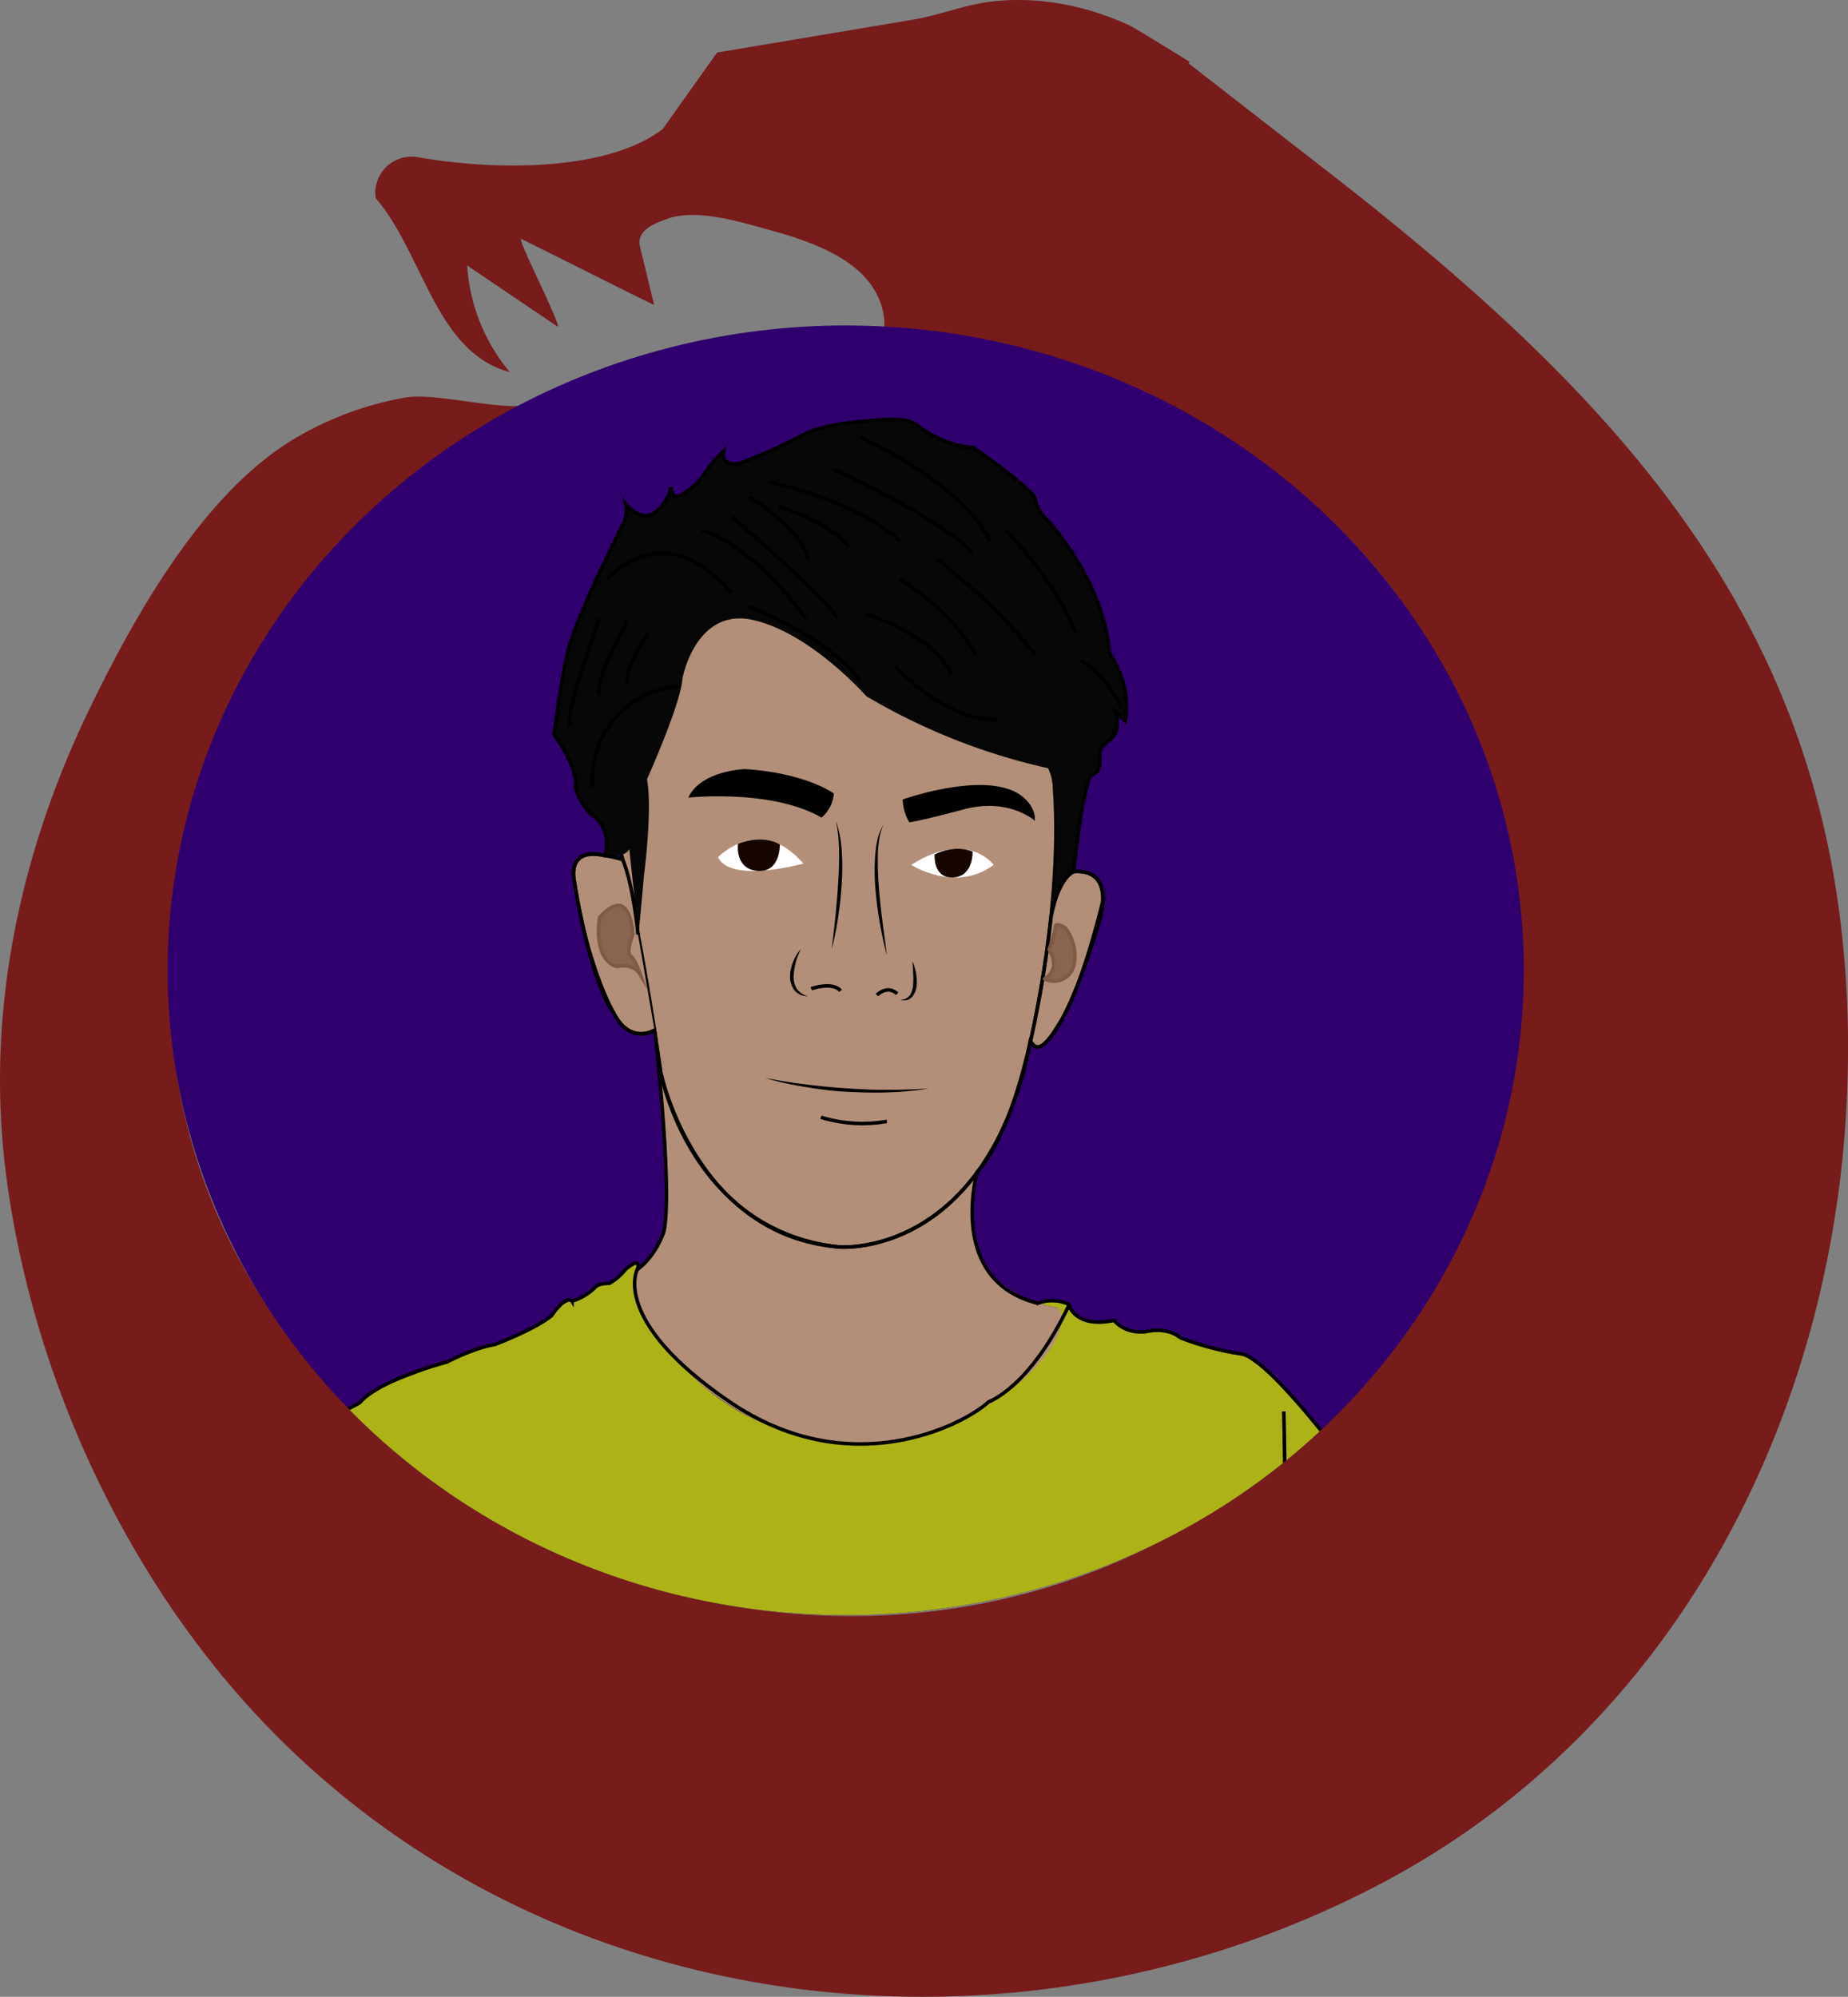 <svg id="Capa_1" data-name="Capa 1" xmlns="http://www.w3.org/2000/svg" xmlns:xlink="http://www.w3.org/1999/xlink" viewBox="0 0 520.54 562.33"><rect x="0" y="0" width="520.54" height="562.33" fill="#808080" stroke="none"/><defs><style>.cls-1,.cls-13,.cls-14{fill:none;}.cls-2{fill:#781b1b;fill-rule:evenodd;}.cls-3{fill:#2f006d;}.cls-4{clip-path:url(#clip-path);}.cls-5,.cls-6{fill:#b38f79;}.cls-13,.cls-6{stroke:#000;}.cls-13,.cls-14,.cls-6,.cls-9{stroke-miterlimit:10;}.cls-7{fill:#070707;}.cls-8{fill:#adb317;}.cls-9{fill:#896551;stroke:#7f5a45;}.cls-10{fill:#777710;}.cls-11{fill:#fff;}.cls-12{fill:#160500;}.cls-14{stroke:#727211;}</style><clipPath id="clip-path"><ellipse class="cls-1" cx="238.22" cy="273.25" rx="191" ry="181.59"/></clipPath></defs><path class="cls-2" d="M517.45,252.38C504.18,164.3,449.22,106.75,374.2,48.46L334.75,17.81l.37-.37S319.71,7.88,318.28,7.21C306.17,1.6,292.5-1.15,279.18.45c-7.62.92-14.36,3.79-21.81,5.05Q229.7,10.16,202,14.79q-7.68,10.76-15.33,21.55c-14.53,11.21-44.35,12.22-69,7.93a10.21,10.21,0,0,0-11.85,11.51c13.4,15.59,16.88,43.52,37.79,49a51.58,51.58,0,0,1-12-30Q144.36,83.4,157.1,92c.63-1.29-11.29-24.4-10.32-24.73,11.73,5.72,25.76,12.91,37.48,18.63l-4-16.5c-.93-4.31,3.36-6.32,8.07-7.89,7.71-2.58,18.68.59,26.1,2.61,11.85,3.23,28.56,8,33.42,20.69,4.11,10.72-2.44,20.75-11.36,26.39-3.34,2.11-6.51,1.53-10.11,2.5-11.07,3-25.76-1.16-36.72-9.07,1.37,5.52,5.33,12.27,6.68,17.78-1.55,8.11-7.44,3.64-8.7,4.62-7.49-1.22-15-4.07-22.44-5.29,15.5,26.66,46.91,26.85,45.87,18.36,5-4.85,8.67-9.59,15.88-11.24,5-1.13,10.12-1,15.22-1.09,13.86-.24,33.42,1.76,44.4-8.69a5.85,5.85,0,0,1,1.72-1.33,5.22,5.22,0,0,1,1.93-.26c12.53-.06,25.2-1.93,37.59-1.93,5.35-.91,18.61,9.29,23.08,12.14A158.86,158.86,0,0,1,372.11,144a160.55,160.55,0,0,1,35.2,45.83c41.08,80.33,10.53,183.83-63.18,233.86-64.18,43.55-151,40.89-214.6-2.2a213.47,213.47,0,0,1-48.71-46c-65.75-86.39-29.21-218,69.82-262-6.94,3.09-27.15-3.1-36.4-1.55A92.33,92.33,0,0,0,83.88,123c-26.63,15.3-46.42,51.16-59.32,78C9.31,232.86.16,267.89,0,303.24a210.41,210.41,0,0,0,1.93,29.25C9.45,387.81,35.26,444,73.81,484.62c81.13,85.53,212.55,99.92,315.17,45.84C473.45,486,518.5,395.34,520.47,302A290.94,290.94,0,0,0,517.45,252.38Z"/><ellipse class="cls-3" cx="238.22" cy="273.25" rx="191" ry="181.59"/><g class="cls-4"><path class="cls-5" d="M185,294.1s3.94,29.95,1.85,53.17c0,0-4.28,8.87-7.32,10.24,0,0-4.11,10.83,9,23.57,0,0,19.41,24.3,49,25.19,0,0,27.77,5.65,55.64-22.33,0,0,9.15-10.45,5-15.58,0,0-23.08-2.81-24-23.09,0,0-.19-9.22,1.2-15.28,0,0-17.72,16.18-28,15.73l-20.81-2.86-17.95-12-16.07-20.72-7.64-16.49"/><path class="cls-6" d="M186.18,302.26s9.7,45.78,50.22,48.91c0,0,36.7,3.36,51.59-48.2,0,0,11.73-43.64,9.05-81.09,0,0,.41-6.6-6.55-12.26s-77.4-44.41-77.4-44.41l-51.8,30.84,13.93,45.24S180.7,264,186.18,302.26Z"/><path class="cls-7" d="M296,258.21s1.6-10.37,6.48-12.75c0,0,2.86-23.81,5.48-27.5,0,0,2.62.11,1.79-5.84,0,0,0-1.43,3.09-3.93s1.55-7.5,1.55-7.5L317,203A24.93,24.93,0,0,0,312.63,184s.61-15.72-16.6-36.56c0,0-3.52-2.85-4.23-6.66S274.29,126,274.29,126s-8.78-.45-15.57-6.07-32.23,2.41-32.23,2.41-13.28,6.64-18,8.07c0,0-5.12,1.25-4.59-3.46,0,0-4.4,4-5.77,6.91s-6.61,5.66-6.61,5.66-2.68,1.13-2.44-2.5c0,0-2.92,5.95-4.41,7.14s-4.64,2.2-8.39-2.32c0,0,.77,4.34-.72,5.71,0,0-12.44,21.2-15.42,35.37s-4,23.81-4,23.81,6.55,8.28,6,14.89c0,0,1.72,5.95,6,8.93s2.38,10.36,2.38,10.36,5.24,1,6.73-1.79l2.62,24,1.61-17.37s2.32-17.62.77-26.32c0,0,9.53-21.13,10-28.46,0,0,3.75-20.09,20-16.34S244,196.05,244,196.05a175.58,175.58,0,0,0,51.86,20.44S299.48,234.57,296,258.21Z"/><path class="cls-6" d="M290.32,293.12s1.83,6,8-4.61S310,258.21,310,258.21s4.28-13.46-7.45-12.75c0,0-4.22,1.15-6.48,12.75A313.21,313.21,0,0,1,290.32,293.12Z"/><path class="cls-6" d="M184.36,290.09s-7,4.46-11.64-5.1c0,0-5.89-6.07-11-37.15,0,0-2.14-9.61,8.66-6.9a39.3,39.3,0,0,1,5,1.14s2.71,5.46,4.34,21.11"/><path class="cls-8" d="M179.51,357.51s1.34-3.93-3.35,0c0,0-3.12,4.11-6.07,4.33a8.25,8.25,0,0,0-4.91,2.28,5,5,0,0,1-4.07,2.32c-2.94.22-5.76,4.11-5.76,4.11s-10.58,6.52-16,8.12c0,0-2.14-.71-5.09,1.34a39.2,39.2,0,0,0-8.39,3.58l-15.21,5.71s-4.17,1.12-9.35,5.76c0,0-6.61,3.66-9.33,4.42l-.4,1.61S83.33,416,76.72,428.42s-15.63,40.9-15.63,40.9L50.82,504.24s-6.34,16.25-6.69,20.63c0,0-2.06,5.62-2,7.76,0,0-2.95,6.52-3.39,11.08l-1.88,4s-1.78,2.59,1.79,3.84S57.88,564,71.27,571.08l1.25-19.78s37.33,9.38,59,13.22c0,0-2.05,40.78-3.54,44.65-1.61,4.35-7.68,27.09.66,42s22.74,33.58,22.74,33.58,18.93,22.51,30.36,44.53,34.06,45.13,34.06,45.13,5.12,2.26,16.31,17.74c0,0,10.6,15.25,23.7,11.08,0,0,16-.24,22.62-2.86a6.9,6.9,0,0,1,3.93-.24s5.12-4.05,11.31-21.07a71.64,71.64,0,0,0,8.46-16.32c3.45-9.52,15.71-37.15,15.71-37.15s19.41-53.1,30.49-65.84a67.53,67.53,0,0,1,5.71-11.08l-1.31-31.31s-4.28-3.1-1.19-21.32l2.5-19.41s45-2.5,59.66-6.19l11.55-3.1s1.56,0,.27-2.79-6.61-15.72-6.61-15.72-4.65-12.95-8.58-29.29S399,482.18,399,482.18s-6.73-16.2-9.46-41.26c0,0-2.86-16-4.38-21.21,0,0-18.84-28.44-35.45-38.45,0,0-10.48-1.72-17.21-4.58,0,0-3.57-3.28-9.76-1.67,0,0-6.2.66-8.82-3.21a18.75,18.75,0,0,1-8.21-.12,6.93,6.93,0,0,1-4.59-4.41,10.59,10.59,0,0,0-8.67-.28,44.22,44.22,0,0,0,5.68,1.37s5.49,7-11.95,21.87c0,0-18.35,14.56-35.94,16.1,0,0-21.2,2.26-40.22-7.83S180.62,370,180.62,370,178.2,363.58,179.51,357.51Z"/><path class="cls-9" d="M180.41,274.52s-1.45-4.36-2.81-5.32.68-6.1.68-6.1-.29-6-2.81-7.74-6.58,3-6.58,3-2.12,11.9,4.94,13.84C173.83,272.2,178.28,270.94,180.41,274.52Z"/><path class="cls-9" d="M294.23,275.68c-.2-.1,4.79-2,1.31-8.27,0,0,1.69-4.65,1.74-6.29s2.75.19,2.75.19a12.9,12.9,0,0,1,2.66,9.39C302,276.26,297.08,277.13,294.23,275.68Z"/><path class="cls-5" d="M72.55,551.3s-2.23,39.59-2.65,65.85a82.91,82.91,0,0,0,1.33,14.61c1.47,8.58.94,20.9.94,20.9s-1.52,10,.8,14,12.41,19.47,12.41,19.47,15.9,25.36,22.81,36.67c0,0,15.3,21.62,27,34.11,0,0,26.67,30.3,44.43,44.15,0,0,11.33,10.16,16,18.94,0,0,4.37,8.75,14.82,18.66a17.05,17.05,0,0,0,4.64,7.32,49.22,49.22,0,0,1,8.31,13.31c2.86,7.32,19.38,23,19.38,23s8.75,4.91,12.86,9.74a17.55,17.55,0,0,0,9.55,5.71s8.49,5.6,14.08,9.53c0,0,14.17,1.49,16.38-5.18s1.19-7.74,1.19-7.74a17.8,17.8,0,0,1,4.94.3c2,.53,4.11-3.64,4.11-3.64s1.72-1.84,1.49-6.37-1.79-6-1.79-6h7.92c1.19,0,3.15-3,3.15-3a8.87,8.87,0,0,0,1-8.75,22,22,0,0,0-2.45-3.93s3.76.42,5.78-4.88a8.1,8.1,0,0,0-1.79-8.75s-2.08-2.92-3.81-3.4l-6.72-1.6s-4.74-4-8.93-3.31c0,0-7.06-5.71-10.1-12.23a25.66,25.66,0,0,0-1.25-7.68,26.54,26.54,0,0,0,8.84,5s3.93,3.21,6.26,2.14c0,0,2.14,6.52,5.89,8.31,0,0,5.45,4.11,8.93,3.48s2.2-7.5,2.2-7.5S316,824.75,315,816.8a8,8,0,0,0-5.72-6c-4.82-1.16-14-6-14-6a43.52,43.52,0,0,0-12.86-4.74,4.68,4.68,0,0,0-3.93.24c-1.79,1.13-22.62,2.86-22.62,2.86s-14.12,4-26.14-14.38a68.37,68.37,0,0,0-15-15.59s-19-20.56-29.63-38.06c0,0-8.93-19.54-28.87-44.46,0,0-16.55-21.56-23.78-33.2s-7.51-17.85-7.51-17.85-2.6-10.84,3.08-30.49c0,0,2-5.9,3.54-44.65C131.55,564.52,99.55,558.44,72.55,551.3Z"/><path class="cls-10" d="M37.34,549.39s-1.77,1.14,5.49,4.72,16.83,11.16,26.25,15.73l2.48.87s.77-16.65,1-19.41a57.38,57.38,0,0,1-6.09-.94c-1.12-.24-2-.47-3.6-.71a20,20,0,0,0-3.62-.39,10.23,10.23,0,0,1-3.8-.22h0c-.38-.1-4.79-1.25-12.54.67C42.88,549.7,39.34,549.63,37.34,549.39Z"/><path class="cls-11" d="M202.25,241.41S214,229,226.31,243.2C226.31,243.2,205.71,248.91,202.25,241.41Z"/><path class="cls-11" d="M256.67,243.57s12.5,8,23.22,0C279.89,243.57,272.57,233.42,256.67,243.57Z"/><path class="cls-12" d="M207.88,237.63s-1,7.12,5.51,7.63,6.28-7.42,6.28-7.42S215.17,234.74,207.88,237.63Z"/><path class="cls-12" d="M263.27,240.61s-.59,6.74,5.19,6.5,5.5-7.26,5.5-7.26S269.55,237.57,263.27,240.61Z"/><path d="M193.89,224.62s23.49-2.5,37.51,5.63a9.82,9.82,0,0,0,3.48-6.79s-7.86-5.8-25.09-6.87C209.79,216.59,197.37,217,193.89,224.62Z"/><path d="M256.13,231.59a13.87,13.87,0,0,1-1.87-6.43s24-8.57,33.67-.89c0,0,3.84,2.73,3.57,6.9,0,0-7.23-6.64-20-3.24S256.13,231.59,256.13,231.59Z"/><path class="cls-13" d="M186.18,302.26s8.21,44.39,50.22,48.91c0,0,22,1.88,39-21.18"/><path class="cls-13" d="M37.81,551.19c-2.2-1.55-.47-1.8-.47-1.8a22.5,22.5,0,0,0,8.45-.35,25.1,25.1,0,0,1,9.65,0,106.36,106.36,0,0,1,17.08,2.26"/><path class="cls-13" d="M408.49,639.71a208.48,208.48,0,0,1-.63-31.43s-2-27.67-3.09-36.21c0,0-28.4,3.58-50.7,4.53,0,0-7.5,35.61,0,45.37,0,0,6.31,17.5,0,26.67,0,0-4.76,8.22-5.71,11.08a149.34,149.34,0,0,0-18,34.4s-9.9,23.4-13.16,33c0,0-7.39,16.35-12.23,28.47,0,0-5,13.83-11.27,23.48,0,0-5,13.81-11.31,21.07a4.68,4.68,0,0,0-3.93.24c-1.79,1.13-22.62,2.86-22.62,2.86s-14.12,4-26.14-14.38a68.37,68.37,0,0,0-15-15.59s-19-20.56-29.63-38.06c0,0-8.93-19.54-28.87-44.46,0,0-16.55-21.57-23.78-33.2s-7.51-17.85-7.51-17.85-2.6-10.84,3.08-30.49c0,0,2-5.9,3.54-44.65,0,0-32-6.08-59-13.22,0,0-2.23,39.59-2.65,65.85a82.91,82.91,0,0,0,1.33,14.61c1.47,8.58.94,20.9.94,20.9s-1.52,10,.8,14,12.41,19.47,12.41,19.47,15.9,25.36,22.81,36.67c0,0,15.3,21.62,27,34.11,0,0,26.67,30.3,44.43,44.15,0,0,11.33,10.16,16,18.94,0,0,4.37,8.75,14.82,18.66a17.05,17.05,0,0,0,4.64,7.32s-16.37,11.5-11.49,19.71a11.13,11.13,0,0,0,5.75,5.09c4.32,1.85,6.4,7.59,6.4,7.59s-2.53,7.71,2,11.37,12.06,6.61,12.06,6.61,9.2-.27,12.32,6.7c0,0,5.5,4,10.85.89,0,0,2.59-1.29,4.56,2.73s8.21,1.34,8.21,1.34,8.38,5.55,14.34,0c.19-.17.38-.36.57-.56,3.64.18,13.19.1,15-5.27,2.2-6.67,1.19-7.74,1.19-7.74a17.8,17.8,0,0,1,4.94.3c2,.53,4.11-3.64,4.11-3.64s1.72-1.84,1.49-6.37-1.79-6-1.79-6h7.92c1.19,0,3.15-3,3.15-3a8.87,8.87,0,0,0,1-8.75,22,22,0,0,0-2.45-3.93s3.76.42,5.78-4.88a8.1,8.1,0,0,0-1.79-8.75s-2.08-2.92-3.81-3.4l-3.15-.75h0a11.61,11.61,0,0,1,2.06-5.83,7.55,7.55,0,0,0,4,.69c3.48-.62,2.2-7.5,2.2-7.5a50,50,0,0,1-2.2-4.5,10.33,10.33,0,0,1,.79-1.44s3-5.93,6-10.51,24.29-36.2,26.58-41,12.83-19.91,18.64-31.22A272.76,272.76,0,0,0,400.75,676S405,662,409.47,655.25C409.47,655.25,412.24,649.36,408.49,639.71Z"/><path d="M215.47,303.57c1.9.35,3.8.69,5.72,1s3.81.58,5.73.81c3.82.48,7.66.89,11.51,1.1,1.92.17,3.84.23,5.77.33s3.85.1,5.78.09h2.89l2.89-.08c1.93,0,3.85-.2,5.79-.24A93.22,93.22,0,0,1,250,307.64c-3.88.15-7.76,0-11.63-.19s-7.73-.7-11.55-1.34A91.1,91.1,0,0,1,215.47,303.57Z"/><path d="M225.59,267.31a19.07,19.07,0,0,0-2.05,7.54,6.55,6.55,0,0,0,.88,3.58,5.27,5.27,0,0,0,3.14,2.1,4.65,4.65,0,0,1-3.76-1.63,6.35,6.35,0,0,1-1.26-4A12,12,0,0,1,225.59,267.31Z"/><path d="M257,270.7a13.87,13.87,0,0,1,1,3.26,12.8,12.8,0,0,1,.21,3.45,5.7,5.7,0,0,1-1.29,3.34,3,3,0,0,1-1.6.92,4.07,4.07,0,0,1-1.74-.07,3.63,3.63,0,0,0,2.75-1.35,6.18,6.18,0,0,0,.88-2.93,23.61,23.61,0,0,0,0-3.26C257.21,273,257.11,271.84,257,270.7Z"/><path class="cls-13" d="M228.51,278.44s6-2.14,8.25.6"/><path class="cls-13" d="M247,280.23s2.91-3,5.71-.36"/><path d="M234.28,267.31l.52-4.52c.18-1.51.35-3,.49-4.52.3-3,.59-6,.77-9s.33-6,.3-9c0-1.51-.09-3-.21-4.52l-.25-2.25c-.15-.74-.29-1.49-.42-2.24a31.45,31.45,0,0,1,1.65,9,68,68,0,0,1-.07,9.14c-.21,3-.52,6.07-1,9.07A90.75,90.75,0,0,1,234.28,267.31Z"/><path d="M249.82,269c-.83-3-1.46-6-2-9.1s-.94-6.14-1.2-9.24a61.94,61.94,0,0,1-.13-9.34c.24-3.08.67-6.32,2.31-9a15.72,15.72,0,0,0-1.2,4.44,32.12,32.12,0,0,0-.34,4.59c-.05,3.08.1,6.16.35,9.23s.6,6.14,1,9.21c.18,1.54.39,3.07.61,4.6Z"/><path class="cls-13" d="M231.22,314.64a39.74,39.74,0,0,0,18.6,1.16"/><path class="cls-14" d="M92,399.48S135.76,588.41,144,613.23"/><path class="cls-13" d="M111.28,1074.55s-1.93-9.92,2.41-17.61c0,0-2.31-14.41,7-34.56,0,0-1.47-10.35,2.23-30.63,0,0,1.53-14.21-6.16-23.49s-6.24-43.13-6.24-43.13a50.73,50.73,0,0,1-2-15.34c.29-8.13,0-17.79,0-17.79a126.84,126.84,0,0,1-1.75-16.88c-.19-8.14,1.37-7.68,1.37-7.68s4.51-4,6.37-7.56c0,0-7.89-6.89-8-22.39a45.84,45.84,0,0,1,4.66-17.26c4.24-8,3.32-13.46,3.32-13.46s-9.63-72.87-6.31-83.95c0,0-28.67-44.32-35.22-56.14,0,0-2.18-2.72-.78-14.52a58.78,58.78,0,0,0-1-20.4,102,102,0,0,1-1.33-14.61c.12-5.88,1.37-46.07,1.37-46.07S57.18,563.21,39,551.69c0,0-3.79-1.27-2.1-4l1.88-4a40.14,40.14,0,0,1,3.39-11.08s0-2.66,2-7.76c0,0,1.3-8.24,6.69-20.63,0,0,18.06-72.68,40.73-103.15l.4-1.61a65.92,65.92,0,0,0,9.33-4.42c5.44-6.47,24.56-11.47,24.56-11.47s7.63-4,13.48-4.92c0,0,11.21-4.21,16-8.12,4.43-6.31,5.76-4.11,5.76-4.11a15.54,15.54,0,0,0,6.63-4s.72-1,3.88-1a15.42,15.42,0,0,0,4.54-3.9s4.6-4.09,3.35,0c0,0,4.58-2.95,7.32-10.24,0,0,3.08-6.38-2.31-56.14l-.16-1s-6.91,4.37-11.64-5.12c0,0-7.33-12.53-11-37.15,0,0-2.24-9.32,8.66-6.9,0,0,2.38-7.59-3.77-11.53a16.61,16.61,0,0,1-4.56-7.76s1.43-4.14-6-14.89c0,0,1.87-15,4-23.81s15.42-35.37,15.42-35.37a7.85,7.85,0,0,0,.72-5.71s4.35,5.53,8.39,2.32a11.36,11.36,0,0,0,4.41-7.14s0,3.67,2.44,2.5c0,0,4.41-2.12,6.61-5.66a40.67,40.67,0,0,1,5.77-6.91s-1.15,4.52,4.59,3.46a170.85,170.85,0,0,0,18-8.07c7.13-4,26-4.34,26-4.34s4.51.21,6.22,1.93c0,0,6.9,5.52,15.57,6.07,0,0,17.41,12,17.51,14.77s4.23,6.66,4.23,6.66,15.15,16.8,16.6,36.56c0,0,6.34,8.38,4.41,18.93l-2.62-2.26s1.51,5.16-1.55,7.5-3.09,3.93-3.09,3.93.89,5.39-1.79,5.84-5.48,27.5-5.48,27.5,8.71-1.52,8.19,8.39c0,0-6,25.34-12.41,34.66-5.75,9.53-6.93,5.93-8,4.61,0,0-5.2,26.38-14.95,36.87,0,0-8.69,30.66,17.1,37a11.34,11.34,0,0,1,8.67.28s1.58,6.91,12.8,4.53c0,0,2.63,3.78,8.82,3.21,0,0,5.89-1.61,9.76,1.67a82.2,82.2,0,0,0,17.21,4.58c8.53,1.12,35.45,38.45,35.45,38.45a202.76,202.76,0,0,1,4.38,21.21c1.32,9.81,4.92,32.55,10.8,45.15s13.14,45.4,13.14,45.4,5.52,20.39,12.05,33c0,0,1.36,2.36-.27,2.79s-16.29,4.63-20.51,4.76c0,0,3.41,24.21,3.09,36.21-.84,12.24.63,31.43.63,31.43s3.7,10.6,1,15.54-8.52,17.79-10.93,28-18,42.72-18,42.72-8.64,15.11-10.29,17.93c0,0,2.3,7.32-2,12.74,0,0,11.7,36.38,16.43,63.35,0,0,12.53,13-1.83,22.29,0,0,2.72,16.22,5.41,18.61,0,0,2.7,4.54-1.11,30.13-.1.66-2.66,23-.8,28.75s-10.66,29.35-10.66,29.35-3,40.5,2.09,51.74,10,38.58,10,38.58-1.54,8.76-3.22,11.61c0,0,4.22,1.92,1.57,19.29a13.9,13.9,0,0,0,.4,4.4H312.16s-.49-6.27-1.31-8.15,1.48-9.33,1.48-9.33.54-4.36-5.6-13.15-11.35-28.75-11.35-28.75-.58-15.16-11.32-34.39c0,0-3.85-16.46-3.81-19.4,0,0-18.16-25.38-22.73-54.88,0,0-1.79-3.75-4.56-2.73s-5.77,2.11-10.85-.89c0,0-4.43,10.64-6.46,14.38s-11,28.14-15.48,32.62-7,21.26-7,21.26-2.63,11-5,15.48-3.28,13.39-3.28,13.39-2.57,16.5-5.3,19.53-2.67,10.18-2.67,10.18-.23,9.13-2,11.55-.59,4.17-.59,4.17,5,7.65,4,11.73c0,0-4.94,9.42-6.84,17.38Z"/><path class="cls-13" d="M361.61,397.48s3,117.36-6.14,175.26"/><path class="cls-13" d="M167,221.69a26.06,26.06,0,0,1,24.62-28.41"/><path class="cls-13" d="M304.53,186.09a29.13,29.13,0,0,1,11.32,13.35"/><path class="cls-13" d="M210.93,140s14.8,8.56,16.69,17.42"/><path class="cls-13" d="M197.58,149.42S210.79,152,227,174.24"/><path class="cls-13" d="M206.14,145.51s30.62,26.41,29.46,28.73"/><path class="cls-13" d="M216.3,135.69s23.8,4.64,37.15,16.64"/><path class="cls-13" d="M219.27,142.65s14.83,4.45,19.86,11.42"/><path class="cls-13" d="M234.87,132.2s30.38,13.74,39.09,23.61"/><path class="cls-13" d="M253.45,163.16s13.54,7.55,21.28,21.09"/><path class="cls-13" d="M243.78,172.84s19.93,6.38,24.18,17.22"/><path class="cls-13" d="M179.51,357.51s-7.67,14.29,26,37.26,65.55,6.78,73,0c0,0,11.65-4,22.73-27.5"/><path class="cls-13" d="M264.09,157.41c1,1.3,15,11.17,27.42,26.84"/><path class="cls-13" d="M283.35,149.42s13.93,13.94,19.73,29"/><path class="cls-13" d="M168.7,174.24c0,1.89-9.58,25.11-8.13,30.33"/><path class="cls-13" d="M176.54,174.24c0,3-8.13,13.5-7.84,21.62"/><path class="cls-13" d="M182.63,178.45s-6.2,8.12-6.09,14.32"/><path class="cls-13" d="M242.42,123.16s28,12.33,36.43,29.17"/><path class="cls-13" d="M171,163.16s15.87-18.77,35.12,3.87"/><path class="cls-13" d="M210.93,170.83s22.93,8.78,31.49,21.11"/><path class="cls-13" d="M252.14,187.88c.73,0,13.21,15,28.74,14.8"/></g></svg>
